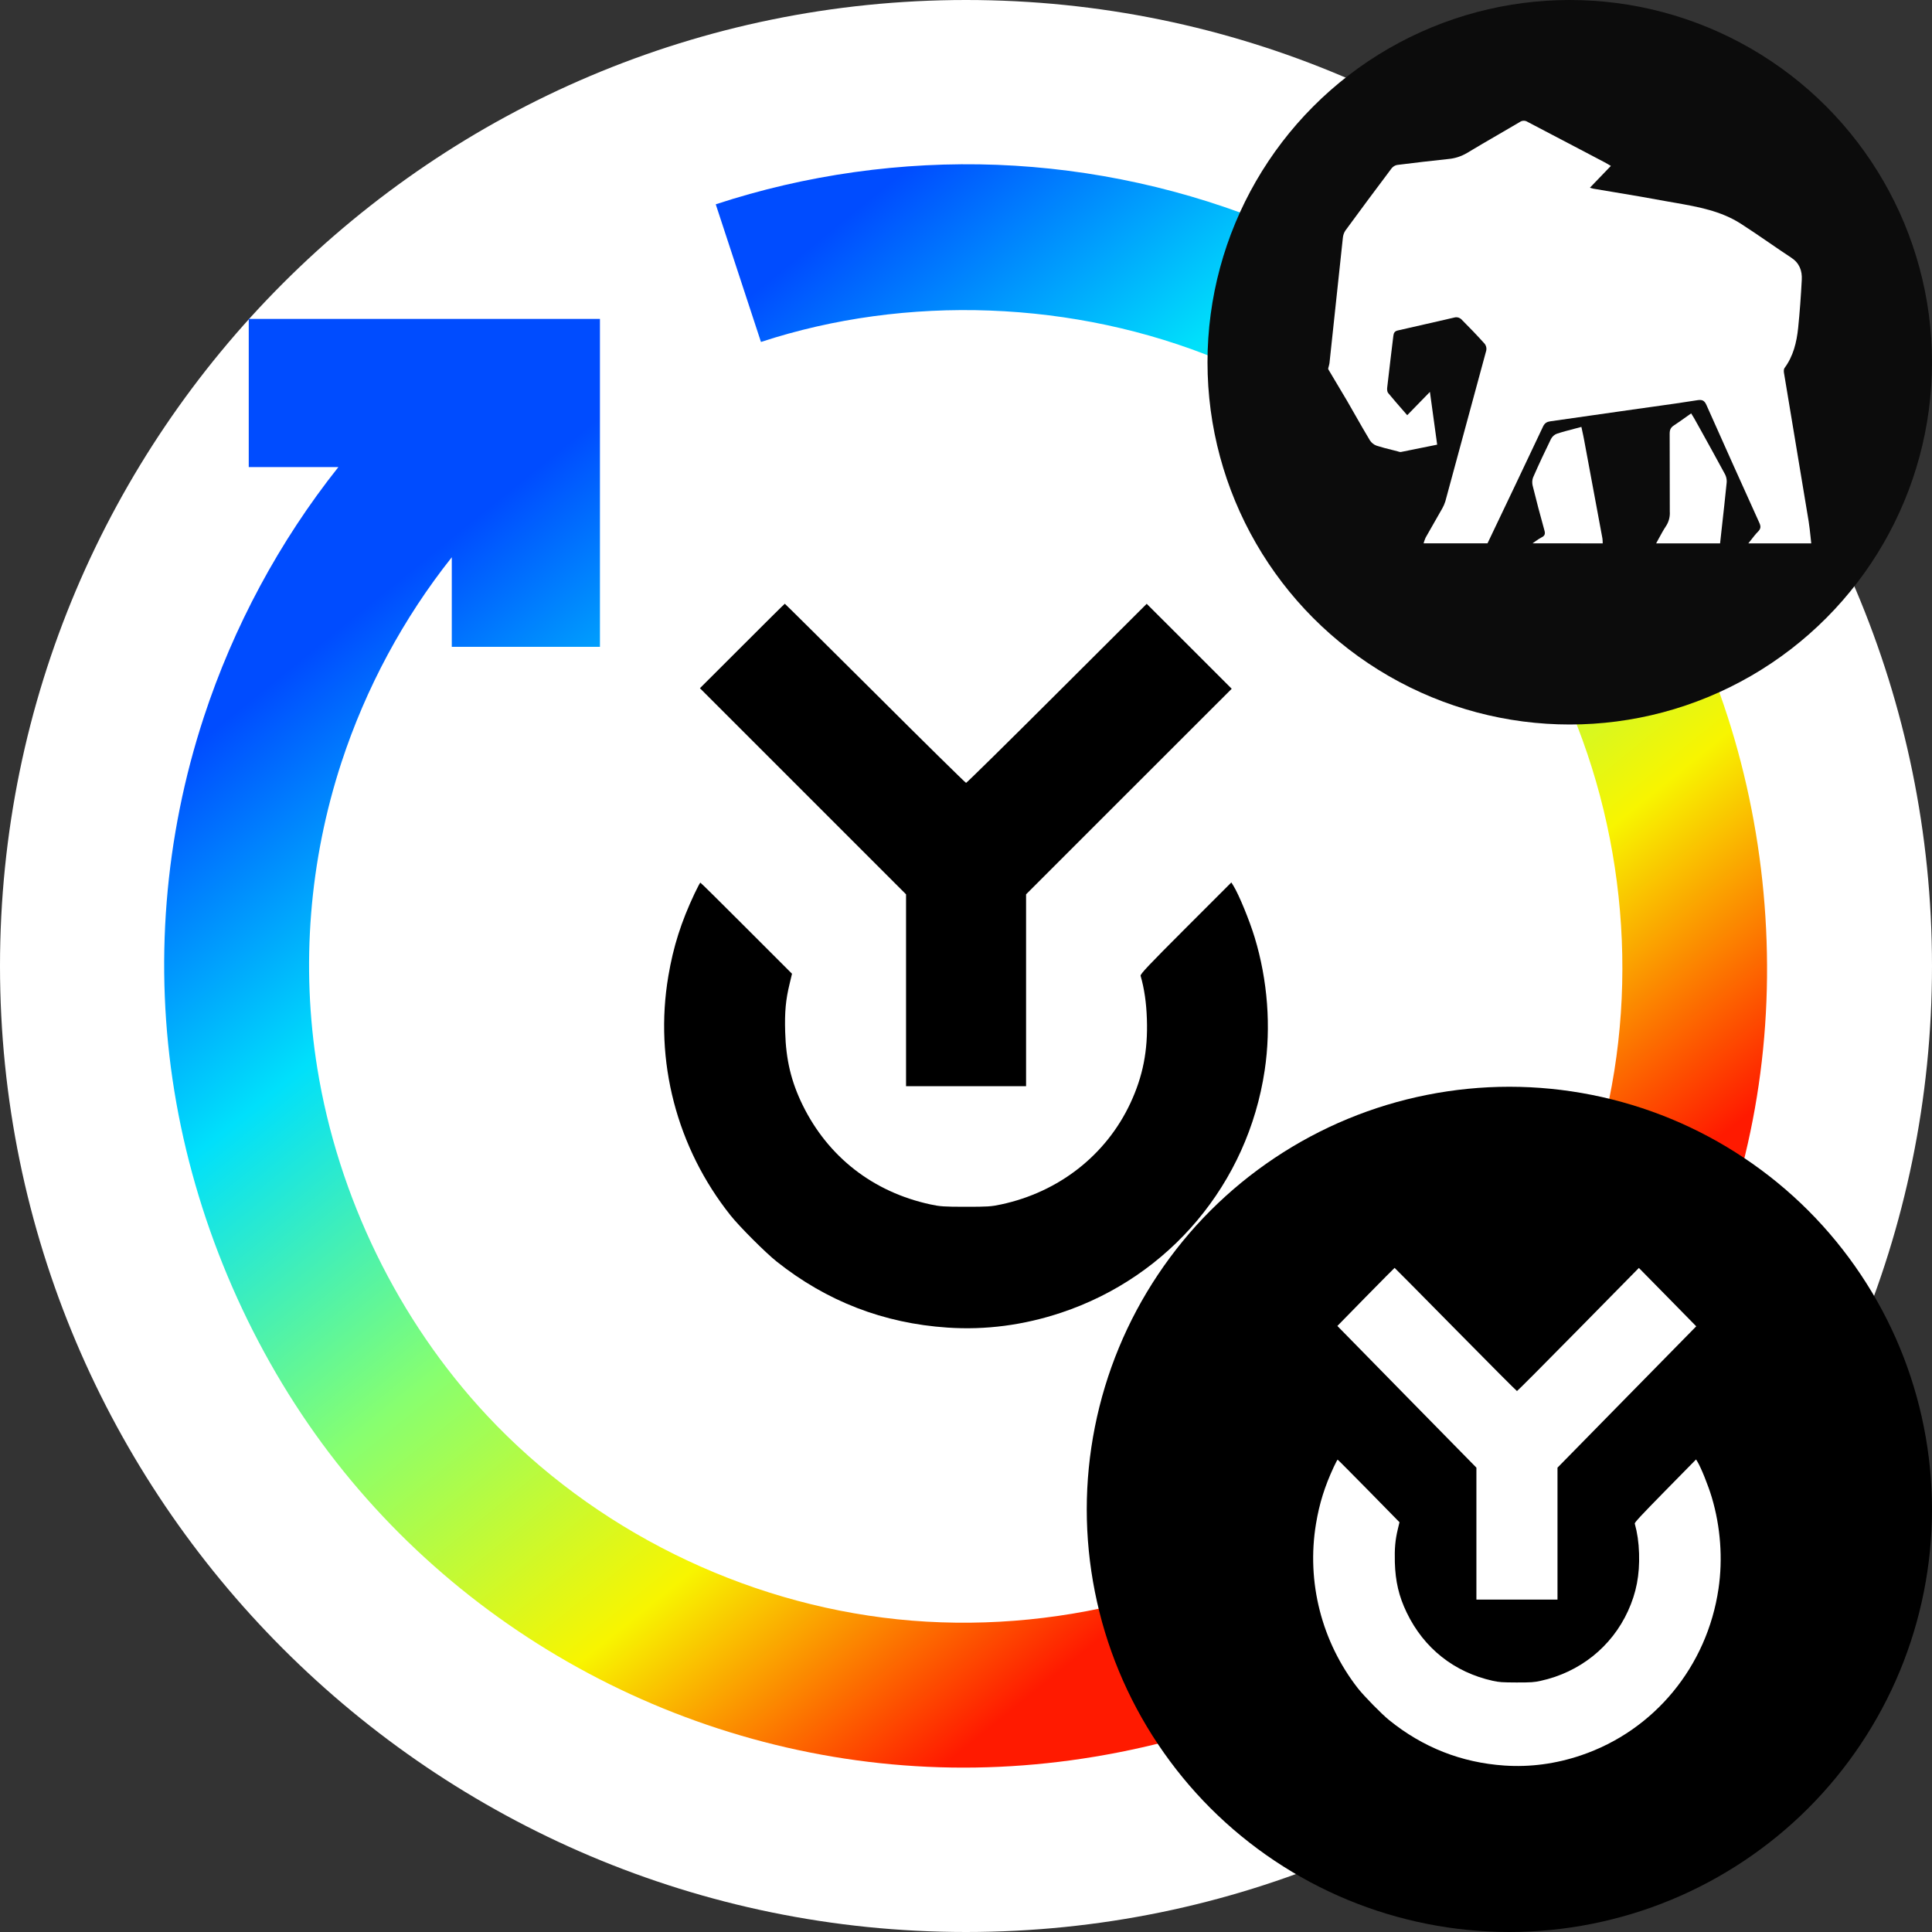 <svg width="32" height="32" viewBox="0 0 32 32" fill="none" xmlns="http://www.w3.org/2000/svg">
<rect x="0" y="0" width="32" height="32" fill="#333333" stroke="none"/>
<path fill-rule="evenodd" clip-rule="evenodd" d="M32 16C32 7.172 24.828 0 16 0C7.172 0 0 7.172 0 16C0 24.828 7.172 32 16 32C24.828 32 32 24.828 32 16Z" fill="white"/>
<path fill-rule="evenodd" clip-rule="evenodd" d="M11.855 3.384C13.345 2.894 14.938 2.67 16.516 2.73C18.094 2.791 19.658 3.136 21.113 3.744C22.568 4.352 23.915 5.223 25.067 6.298C26.592 7.719 27.775 9.498 28.485 11.487C29.195 13.476 29.431 15.677 29.157 17.771C28.884 19.866 28.1 21.855 26.914 23.566C25.728 25.277 24.14 26.709 22.274 27.701C20.409 28.692 18.266 29.244 16.154 29.276C14.042 29.308 11.96 28.821 10.095 27.895C8.231 26.97 6.583 25.607 5.332 23.904C4.082 22.201 3.227 20.159 2.888 18.075C2.549 15.991 2.725 13.865 3.375 11.881C3.866 10.382 4.628 8.964 5.605 7.736H4.12V5.282H9.937V10.714H7.483V9.23C6.683 10.236 6.059 11.397 5.656 12.626C5.124 14.251 4.981 15.995 5.256 17.697C5.599 19.814 6.589 21.865 8.067 23.446C9.834 25.336 12.3 26.554 14.866 26.821C17.432 27.087 20.099 26.403 22.217 24.929C24.335 23.454 25.905 21.191 26.542 18.69C27.179 16.19 26.884 13.453 25.735 11.142C24.586 8.832 22.584 6.949 20.189 5.959C17.794 4.969 15.008 4.874 12.604 5.664L11.855 3.384Z" fill="url(#paint0_linear_1942_16268)"/>
<path fill-rule="evenodd" clip-rule="evenodd" d="M12.293 10.7L11.593 11.399L13.3 13.106L15.007 14.813V16.402V17.991H16.001H16.995V16.402V14.813L18.698 13.11L20.401 11.408L19.697 10.704L18.993 10.001L17.506 11.484C16.689 12.3 16.011 12.967 16.001 12.967C15.992 12.967 15.313 12.3 14.495 11.483C13.676 10.668 13.003 10 12.999 10C12.995 10 12.677 10.315 12.293 10.7ZM11.504 14.8C11.282 15.271 11.153 15.675 11.07 16.166C10.832 17.567 11.207 19.01 12.101 20.132C12.248 20.317 12.682 20.751 12.866 20.897C13.693 21.554 14.635 21.918 15.692 21.989C16.324 22.032 16.956 21.949 17.577 21.742C19.372 21.144 20.667 19.602 20.947 17.729C21.055 17.008 20.997 16.237 20.781 15.526C20.695 15.243 20.521 14.82 20.43 14.672L20.395 14.616L19.639 15.372C19.029 15.982 18.884 16.135 18.892 16.162C18.954 16.38 18.987 16.608 18.996 16.878C19.014 17.403 18.93 17.826 18.724 18.269C18.323 19.13 17.54 19.744 16.582 19.949C16.416 19.985 16.355 19.988 15.993 19.988C15.637 19.988 15.567 19.983 15.411 19.949C14.462 19.744 13.716 19.163 13.294 18.303C13.104 17.914 13.018 17.554 13.005 17.093C12.995 16.76 13.014 16.559 13.078 16.297L13.118 16.128L12.364 15.374C11.95 14.959 11.606 14.619 11.6 14.619C11.595 14.619 11.551 14.701 11.504 14.8Z" fill="black"/>
<circle cx="26" cy="6" r="6" fill="#0C0C0C"/>
<path d="M22 6.115V6.097C22.008 6.071 22.015 6.044 22.02 6.017L22.242 3.939C22.246 3.896 22.26 3.855 22.283 3.82C22.536 3.474 22.792 3.13 23.05 2.787C23.074 2.758 23.106 2.738 23.142 2.732C23.426 2.696 23.711 2.663 23.995 2.633C24.102 2.623 24.205 2.589 24.298 2.534C24.469 2.431 24.642 2.33 24.815 2.23C24.934 2.161 25.054 2.091 25.173 2.021C25.192 2.007 25.215 2 25.239 2C25.261 2 25.282 2.006 25.3 2.018C25.595 2.173 25.89 2.328 26.185 2.482L26.577 2.688C26.593 2.696 26.609 2.705 26.629 2.717C26.644 2.726 26.66 2.736 26.681 2.748L26.334 3.109C26.343 3.111 26.35 3.114 26.357 3.116C26.37 3.12 26.38 3.123 26.39 3.125C26.511 3.146 26.632 3.166 26.753 3.186C27.029 3.232 27.305 3.278 27.58 3.33C27.639 3.341 27.698 3.351 27.758 3.361C28.129 3.427 28.502 3.493 28.833 3.705C28.989 3.805 29.142 3.91 29.295 4.015C29.419 4.1 29.544 4.186 29.669 4.268C29.802 4.355 29.852 4.482 29.843 4.636C29.829 4.902 29.81 5.168 29.783 5.432C29.758 5.671 29.702 5.901 29.557 6.096C29.544 6.114 29.544 6.149 29.548 6.174C29.684 6.994 29.82 7.815 29.957 8.635C29.97 8.718 29.979 8.802 29.988 8.886C29.992 8.924 29.996 8.962 30 9H28.958C28.975 8.98 28.991 8.959 29.007 8.938C29.042 8.893 29.076 8.848 29.115 8.809C29.163 8.761 29.17 8.724 29.14 8.659C28.846 8.01 28.554 7.36 28.264 6.708C28.23 6.632 28.192 6.617 28.118 6.628C27.875 6.667 27.631 6.701 27.388 6.735C27.302 6.747 27.216 6.759 27.13 6.771L25.679 6.978C25.624 6.986 25.586 7.005 25.558 7.064C25.253 7.709 24.947 8.354 24.638 8.999H23.579C23.588 8.967 23.599 8.936 23.612 8.906C23.661 8.819 23.71 8.734 23.759 8.648C23.802 8.573 23.846 8.497 23.888 8.422C23.909 8.385 23.926 8.346 23.939 8.305C24.166 7.472 24.392 6.639 24.617 5.806C24.619 5.798 24.62 5.789 24.62 5.78C24.62 5.749 24.61 5.719 24.591 5.694C24.465 5.554 24.334 5.418 24.201 5.285C24.178 5.266 24.15 5.255 24.122 5.255C24.115 5.255 24.109 5.256 24.103 5.256C23.945 5.292 23.787 5.328 23.628 5.365C23.47 5.402 23.312 5.438 23.154 5.473C23.099 5.485 23.084 5.514 23.078 5.565C23.063 5.689 23.048 5.813 23.033 5.936C23.014 6.098 22.994 6.261 22.976 6.423C22.973 6.451 22.976 6.49 22.992 6.509C23.077 6.612 23.165 6.713 23.256 6.817L23.308 6.877L23.684 6.491L23.804 7.365L23.696 7.387C23.53 7.421 23.367 7.454 23.205 7.486L23.203 7.487C23.186 7.487 23.169 7.483 23.154 7.477C23.122 7.468 23.089 7.46 23.057 7.452C22.971 7.431 22.885 7.409 22.801 7.382C22.756 7.366 22.717 7.335 22.69 7.294C22.609 7.159 22.531 7.023 22.453 6.886C22.406 6.803 22.358 6.721 22.311 6.638C22.21 6.466 22.108 6.295 22.005 6.124L22 6.115Z" fill="white"/>
<path d="M27.477 8.915C27.514 8.848 27.55 8.78 27.592 8.717C27.635 8.653 27.658 8.577 27.658 8.498L27.657 8.484C27.656 8.261 27.656 8.038 27.656 7.815C27.656 7.605 27.656 7.394 27.655 7.183C27.655 7.12 27.672 7.081 27.723 7.048C27.795 7.001 27.865 6.95 27.939 6.898L28.011 6.847L28.022 6.865C28.037 6.888 28.049 6.908 28.061 6.929L28.16 7.106C28.298 7.356 28.437 7.605 28.572 7.856C28.59 7.891 28.6 7.931 28.6 7.971C28.6 7.979 28.6 7.987 28.599 7.994C28.574 8.245 28.546 8.495 28.518 8.746L28.49 9H27.431C27.447 8.972 27.462 8.943 27.477 8.915Z" fill="white"/>
<path d="M25.428 8.968C25.413 8.979 25.398 8.989 25.384 8.999L26.546 9C26.546 8.972 26.544 8.944 26.541 8.917C26.44 8.373 26.339 7.83 26.238 7.287C26.229 7.237 26.218 7.188 26.207 7.137C26.202 7.115 26.197 7.093 26.193 7.071C26.151 7.082 26.111 7.093 26.072 7.103C25.973 7.129 25.879 7.153 25.786 7.184C25.745 7.199 25.71 7.231 25.689 7.271C25.587 7.48 25.488 7.69 25.395 7.903C25.384 7.929 25.379 7.958 25.379 7.987C25.379 8.005 25.381 8.023 25.385 8.041C25.446 8.289 25.511 8.537 25.58 8.783C25.599 8.847 25.584 8.877 25.529 8.903C25.494 8.921 25.461 8.945 25.428 8.968Z" fill="white"/>
<path fill-rule="evenodd" clip-rule="evenodd" d="M32 25C32 24.084 31.818 23.168 31.467 22.321C31.117 21.475 30.598 20.698 29.95 20.05C29.302 19.402 28.525 18.883 27.679 18.533C26.832 18.182 25.916 18 25 18C24.084 18 23.168 18.182 22.321 18.533C21.475 18.883 20.698 19.402 20.05 20.05C19.402 20.698 18.883 21.475 18.533 22.321C18.182 23.168 18 24.084 18 25C18 25.916 18.182 26.832 18.533 27.679C18.883 28.525 19.402 29.302 20.05 29.95C20.698 30.598 21.475 31.117 22.321 31.467C23.168 31.818 24.084 32 25 32C25.916 32 26.832 31.818 27.679 31.467C28.525 31.117 29.302 30.598 29.95 29.95C30.598 29.302 31.117 28.525 31.467 27.679C31.818 26.832 32 25.916 32 25Z" fill="black"/>
<path fill-rule="evenodd" clip-rule="evenodd" d="M22.622 21.481L22.151 21.962L23.302 23.136L24.454 24.309V25.401V26.494H25.126H25.797V25.401V24.309L26.946 23.138L28.095 21.968L27.62 21.484L27.145 21.001L26.142 22.02C25.59 22.581 25.133 23.04 25.126 23.04C25.119 23.04 24.662 22.581 24.109 22.02C23.556 21.459 23.102 21 23.099 21C23.097 21 22.882 21.216 22.622 21.481ZM22.09 24.3C21.94 24.623 21.853 24.902 21.797 25.239C21.637 26.202 21.89 27.194 22.493 27.966C22.593 28.093 22.885 28.391 23.009 28.491C23.568 28.943 24.204 29.194 24.917 29.243C25.344 29.272 25.77 29.215 26.189 29.073C27.401 28.662 28.275 27.601 28.464 26.314C28.537 25.818 28.498 25.288 28.352 24.799C28.294 24.605 28.177 24.314 28.116 24.212L28.092 24.173L27.581 24.693C27.169 25.113 27.072 25.218 27.077 25.236C27.119 25.387 27.142 25.543 27.148 25.729C27.159 26.089 27.103 26.381 26.964 26.685C26.693 27.277 26.164 27.699 25.518 27.84C25.406 27.864 25.365 27.867 25.12 27.867C24.88 27.866 24.833 27.863 24.727 27.84C24.087 27.699 23.583 27.3 23.299 26.708C23.17 26.441 23.112 26.193 23.103 25.877C23.097 25.648 23.109 25.509 23.152 25.329L23.18 25.213L22.671 24.694C22.391 24.409 22.159 24.176 22.155 24.176C22.151 24.176 22.122 24.232 22.09 24.3Z" fill="white"/>
<defs>
<linearGradient id="paint0_linear_1942_16268" x1="2.043" y1="13.297" x2="15.222" y2="29.577" gradientUnits="userSpaceOnUse">
<stop stop-color="#004CFF"/>
<stop offset="0.252" stop-color="#00E0FB"/>
<stop offset="0.506" stop-color="#87FF70"/>
<stop offset="0.755" stop-color="#F8F500"/>
<stop offset="1" stop-color="#FF1A00"/>
</linearGradient>
</defs>
</svg>
